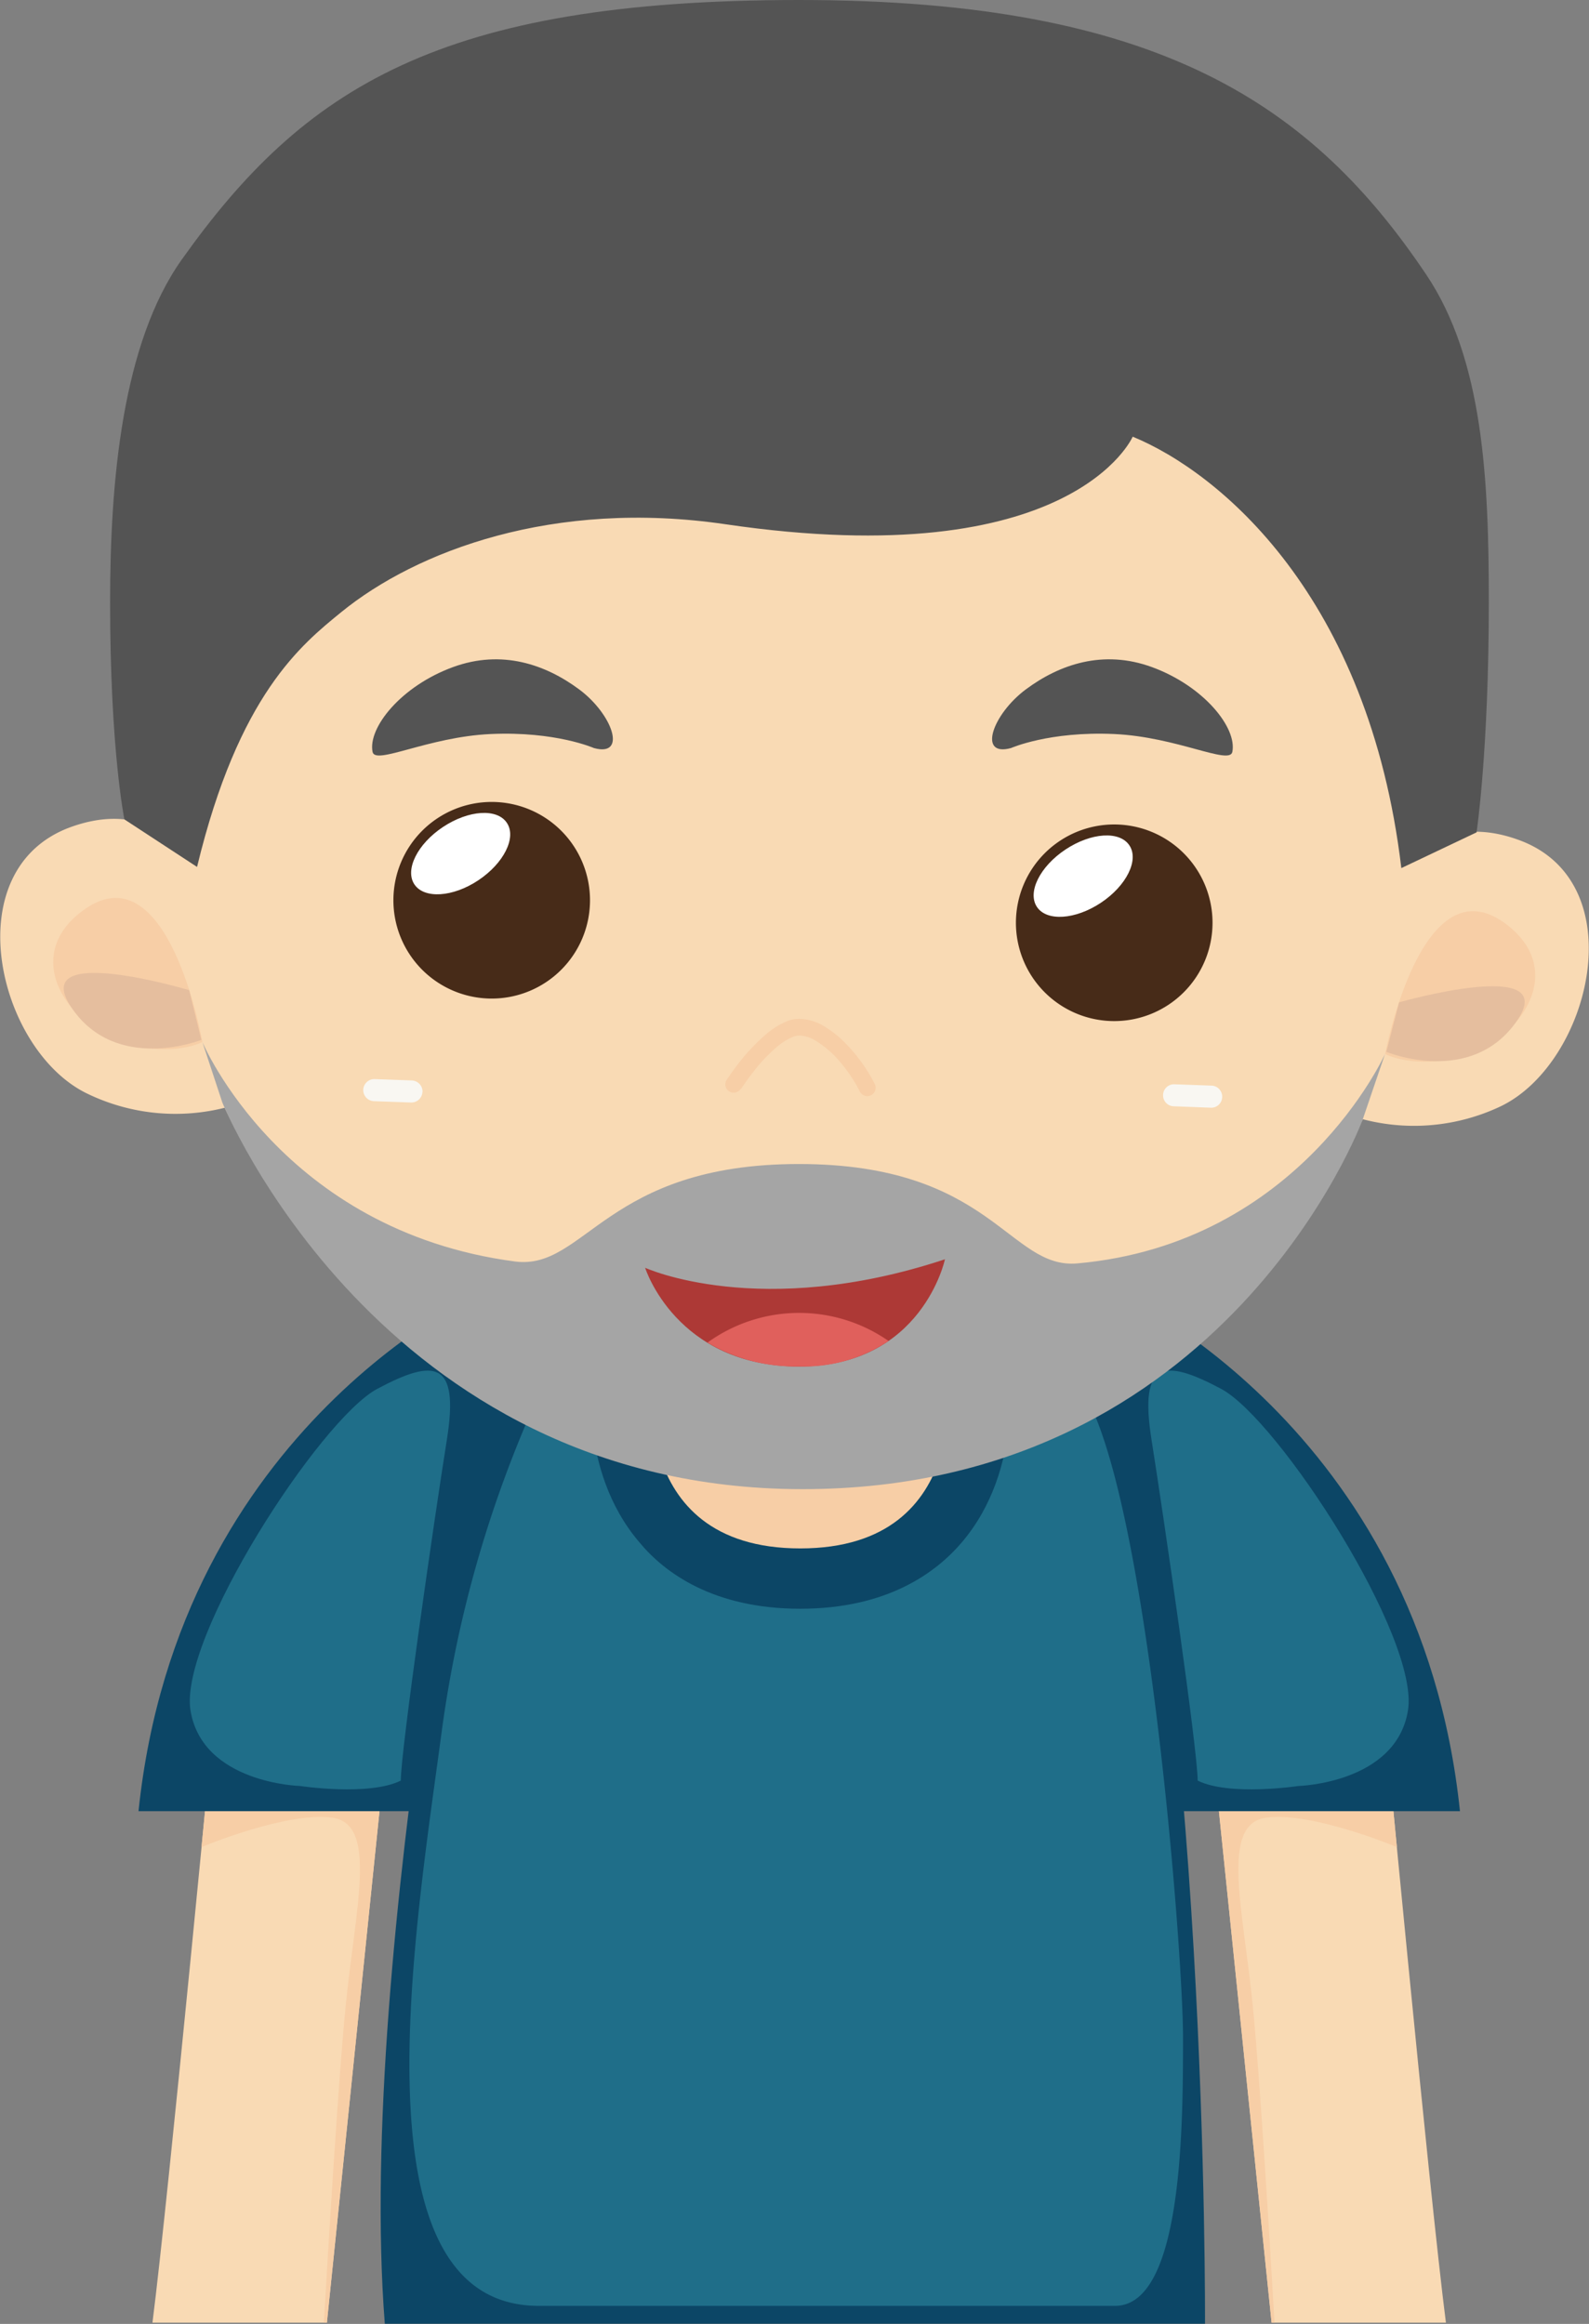 <svg xmlns="http://www.w3.org/2000/svg" viewBox="0 0 177.81 260.02"><rect x="0" y="0" width="177.81" height="260.02" fill="#808080" stroke="none"/><defs><style>.cls-1{fill:#f9dab4;}.cls-2{fill:#f7cea6;}.cls-3{fill:#0c4666;}.cls-4{fill:#1f6e89;}.cls-5{fill:#545454;}.cls-6{fill:#472b18;}.cls-7{fill:#fff;}.cls-8{fill:#f9f7f2;}.cls-9{fill:#e5be9e;}.cls-10{fill:#a5a5a5;}.cls-11{fill:#ad3936;}.cls-12{fill:#e0605c;}</style></defs><title>资源 11</title><g id="图层_2" data-name="图层 2"><g id="Layer_1" data-name="Layer 1"><path class="cls-1" d="M161.8,259.88H142.29l-7.24-70.31,19.62,0S160,246,161.8,259.88Z"/><path class="cls-2" d="M156.31,206.67s-9.51-4-14.64-3.29-2.58,10.08-1.48,21.07c.76,7.67,1.85,25.4,2.43,35.43h-.33l-7.24-70.31,19.62,0S155.35,196.77,156.31,206.67Z"/><path class="cls-3" d="M124.49,144.33s34.36,15,38.88,58.32H120.85V144.33Z"/><path class="cls-4" d="M145.31,199.83s10.89-.29,12.24-8.43-14.5-32.59-20.9-36-9.2-3.19-7.8,5.65,5.17,34.8,5.17,38.18C137.59,201,145.31,199.83,145.31,199.83Z"/><path class="cls-1" d="M17.06,259.88H36.58l7.23-70.31-19.61,0S18.84,246,17.06,259.88Z"/><path class="cls-2" d="M22.55,206.67s9.52-4,14.64-3.29,2.58,10.08,1.49,21.07c-.77,7.67-1.85,25.4-2.44,35.43h.34l7.23-70.31-19.61,0S23.52,196.77,22.55,206.67Z"/><path class="cls-3" d="M54.38,144.33S20,159.38,15.5,202.65H58V144.33Z"/><path class="cls-4" d="M33.56,199.83s-10.89-.29-12.24-8.43,14.5-32.59,20.89-36,9.21-3.19,7.8,5.65-5.16,34.8-5.16,38.18C41.27,201,33.56,199.83,33.56,199.83Z"/><path class="cls-3" d="M54.67,147.65S39.81,218.44,43.06,260h91.78s.36-74.22-11.25-112.71C71.72,147.31,54.67,147.65,54.67,147.65Z"/><path class="cls-4" d="M60.84,154.87a133.85,133.85,0,0,0-11.43,39C46.42,216.29,39.34,258,60.29,258s56.87,0,64.48,0,7.61-20.35,7.61-30.14S128,161.79,120,154.18C89.22,137.43,60.84,154.87,60.84,154.87Z"/><path class="cls-3" d="M89.55,180c-9.69,0-15.16-4-18-7.43-7-8.2-5.36-19.59-5.15-20.87l.93-5.69h44.52l.93,5.69c.2,1.28,1.82,12.67-5.15,20.87C104.71,176,99.24,180,89.55,180Z"/><path class="cls-2" d="M73.05,152.83s-3.33,20.42,16.5,20.42S106,152.83,106,152.83Z"/><path class="cls-1" d="M131.8,48.56c-16.28-6.68-25.12.83-42,.3h0a82.47,82.47,0,0,0-24.92,3.62c-38.71,10.43-43.08,42-43.68,51.07-2,30.39,30.2,55.34,67.89,55.58s68.39-24.25,68.59-54.7C157.71,104.43,159.13,61.3,131.8,48.56Z"/><path class="cls-5" d="M113.13,83.7s4.27-1.9,11.56-1.57c7,.32,12.9,3.51,13.21,2,.54-2.71-3.2-7.37-9-9.49-5.47-2-10.36-.29-14.1,2.49S109.37,84.73,113.13,83.7Z"/><path class="cls-5" d="M66.46,83.7s-4.28-1.9-11.56-1.57c-7,.32-12.91,3.51-13.21,2-.54-2.71,3.2-7.37,9-9.49,5.47-2,10.36-.29,14.11,2.49S70.22,84.73,66.46,83.7Z"/><path class="cls-6" d="M133.85,97.17a11,11,0,1,1-15.26-3.08A11,11,0,0,1,133.85,97.17Z"/><path class="cls-7" d="M126.38,94.59c1.1,1.64-.33,4.52-3.19,6.42s-6.07,2.11-7.16.46.34-4.52,3.2-6.42S125.29,92.94,126.38,94.59Z"/><path class="cls-6" d="M64.19,94.65a11,11,0,1,1-15.26-3.08A11,11,0,0,1,64.19,94.65Z"/><path class="cls-7" d="M56.72,92.07c1.1,1.64-.33,4.51-3.19,6.42s-6.07,2.1-7.16.46.34-4.52,3.2-6.42S55.63,90.42,56.72,92.07Z"/><path class="cls-2" d="M82.92,121.85h0a29.32,29.32,0,0,1,2-2.69,17.76,17.76,0,0,1,1.88-1.9A6.79,6.79,0,0,1,88.77,116a2,2,0,0,1,.72-.13,3.57,3.57,0,0,1,1.74.55,11.07,11.07,0,0,1,2.86,2.5,16.36,16.36,0,0,1,2.12,3.2.93.93,0,0,0,1.68-.82,18.36,18.36,0,0,0-3.41-4.7,11.34,11.34,0,0,0-2.33-1.81A5.4,5.4,0,0,0,89.5,114a3.61,3.61,0,0,0-1.4.25,8.88,8.88,0,0,0-2.56,1.63,22.57,22.57,0,0,0-3,3.23c-.76,1-1.22,1.71-1.23,1.72a.93.93,0,0,0,1.57,1Z"/><path class="cls-8" d="M47.27,122.18A1.24,1.24,0,0,1,46,123.36l-4.16-.15a1.24,1.24,0,0,1-1.19-1.28h0a1.24,1.24,0,0,1,1.28-1.19l4.16.15a1.25,1.25,0,0,1,1.19,1.29Z"/><path class="cls-8" d="M136.76,122.76a1.22,1.22,0,0,1-1.27,1.18l-4.16-.16a1.22,1.22,0,0,1-1.18-1.27h0a1.22,1.22,0,0,1,1.27-1.19l4.16.15a1.23,1.23,0,0,1,1.18,1.29Z"/><path class="cls-1" d="M149,124a22.63,22.63,0,0,0,19-.25c10-4.89,14.92-25,2-29.75s-16.94,10.08-16.94,10.08Z"/><path class="cls-2" d="M155,117.94s4.12-22,13.73-14.39c5.9,4.66,2.4,11.18-3.08,13.85C162.22,119.07,157.75,119.22,155,117.94Z"/><path class="cls-9" d="M155.13,117.69l1.43-5.54s18.27-5.22,13.15,2.12S155.13,117.69,155.13,117.69Z"/><path class="cls-1" d="M28.59,122.78a22.64,22.64,0,0,1-19-.5C-.38,117.27-5,97.14,8,92.51s16.81,10.3,16.81,10.3Z"/><path class="cls-2" d="M22.65,116.6S18.82,94.57,9.11,102c-6,4.59-2.55,11.15,2.9,13.89C15.42,117.64,19.89,117.85,22.65,116.6Z"/><path class="cls-9" d="M22.53,116.35l-1.36-5.56S3,105.34,8,112.74,22.53,116.35,22.53,116.35Z"/><path class="cls-10" d="M22.65,116.6s8.86,21.11,35,24.55c7.84,1,10.14-10.91,31.75-10.91s23.48,11.81,31.17,11.12c24.9-2.23,34.41-23.42,34.41-23.42l-2.5,7.34s-15.26,41.34-62.67,41.34-64.93-43.26-64.93-43.26Z"/><path class="cls-11" d="M72.19,141.85s12.85,5.9,33.55-.95c0,0-2.53,12-16.31,12S72.19,141.85,72.19,141.85Z"/><path class="cls-12" d="M89.43,152.89a17.06,17.06,0,0,0,10-2.85,17.5,17.5,0,0,0-20.26.18A19.31,19.31,0,0,0,89.43,152.89Z"/><path class="cls-5" d="M159.58,30.7C146.84,11.74,129.68,0,89.45,0S34,9.81,20.32,29.07c-6.63,9.37-8,24.71-8,38.26,0,16.6,1.6,24.35,1.6,24.35L22.05,97c4.66-19.3,11.69-24.88,16.15-28.52,8.38-6.82,23.72-12.66,43-9.82,38.85,5.7,45.55-9.8,45.55-9.8,9.73,4,26.44,17.85,30.06,48.27l8.42-4s1.37-9.15,1.37-25.75C166.6,53.78,166,40.23,159.58,30.7Z"/></g></g></svg>